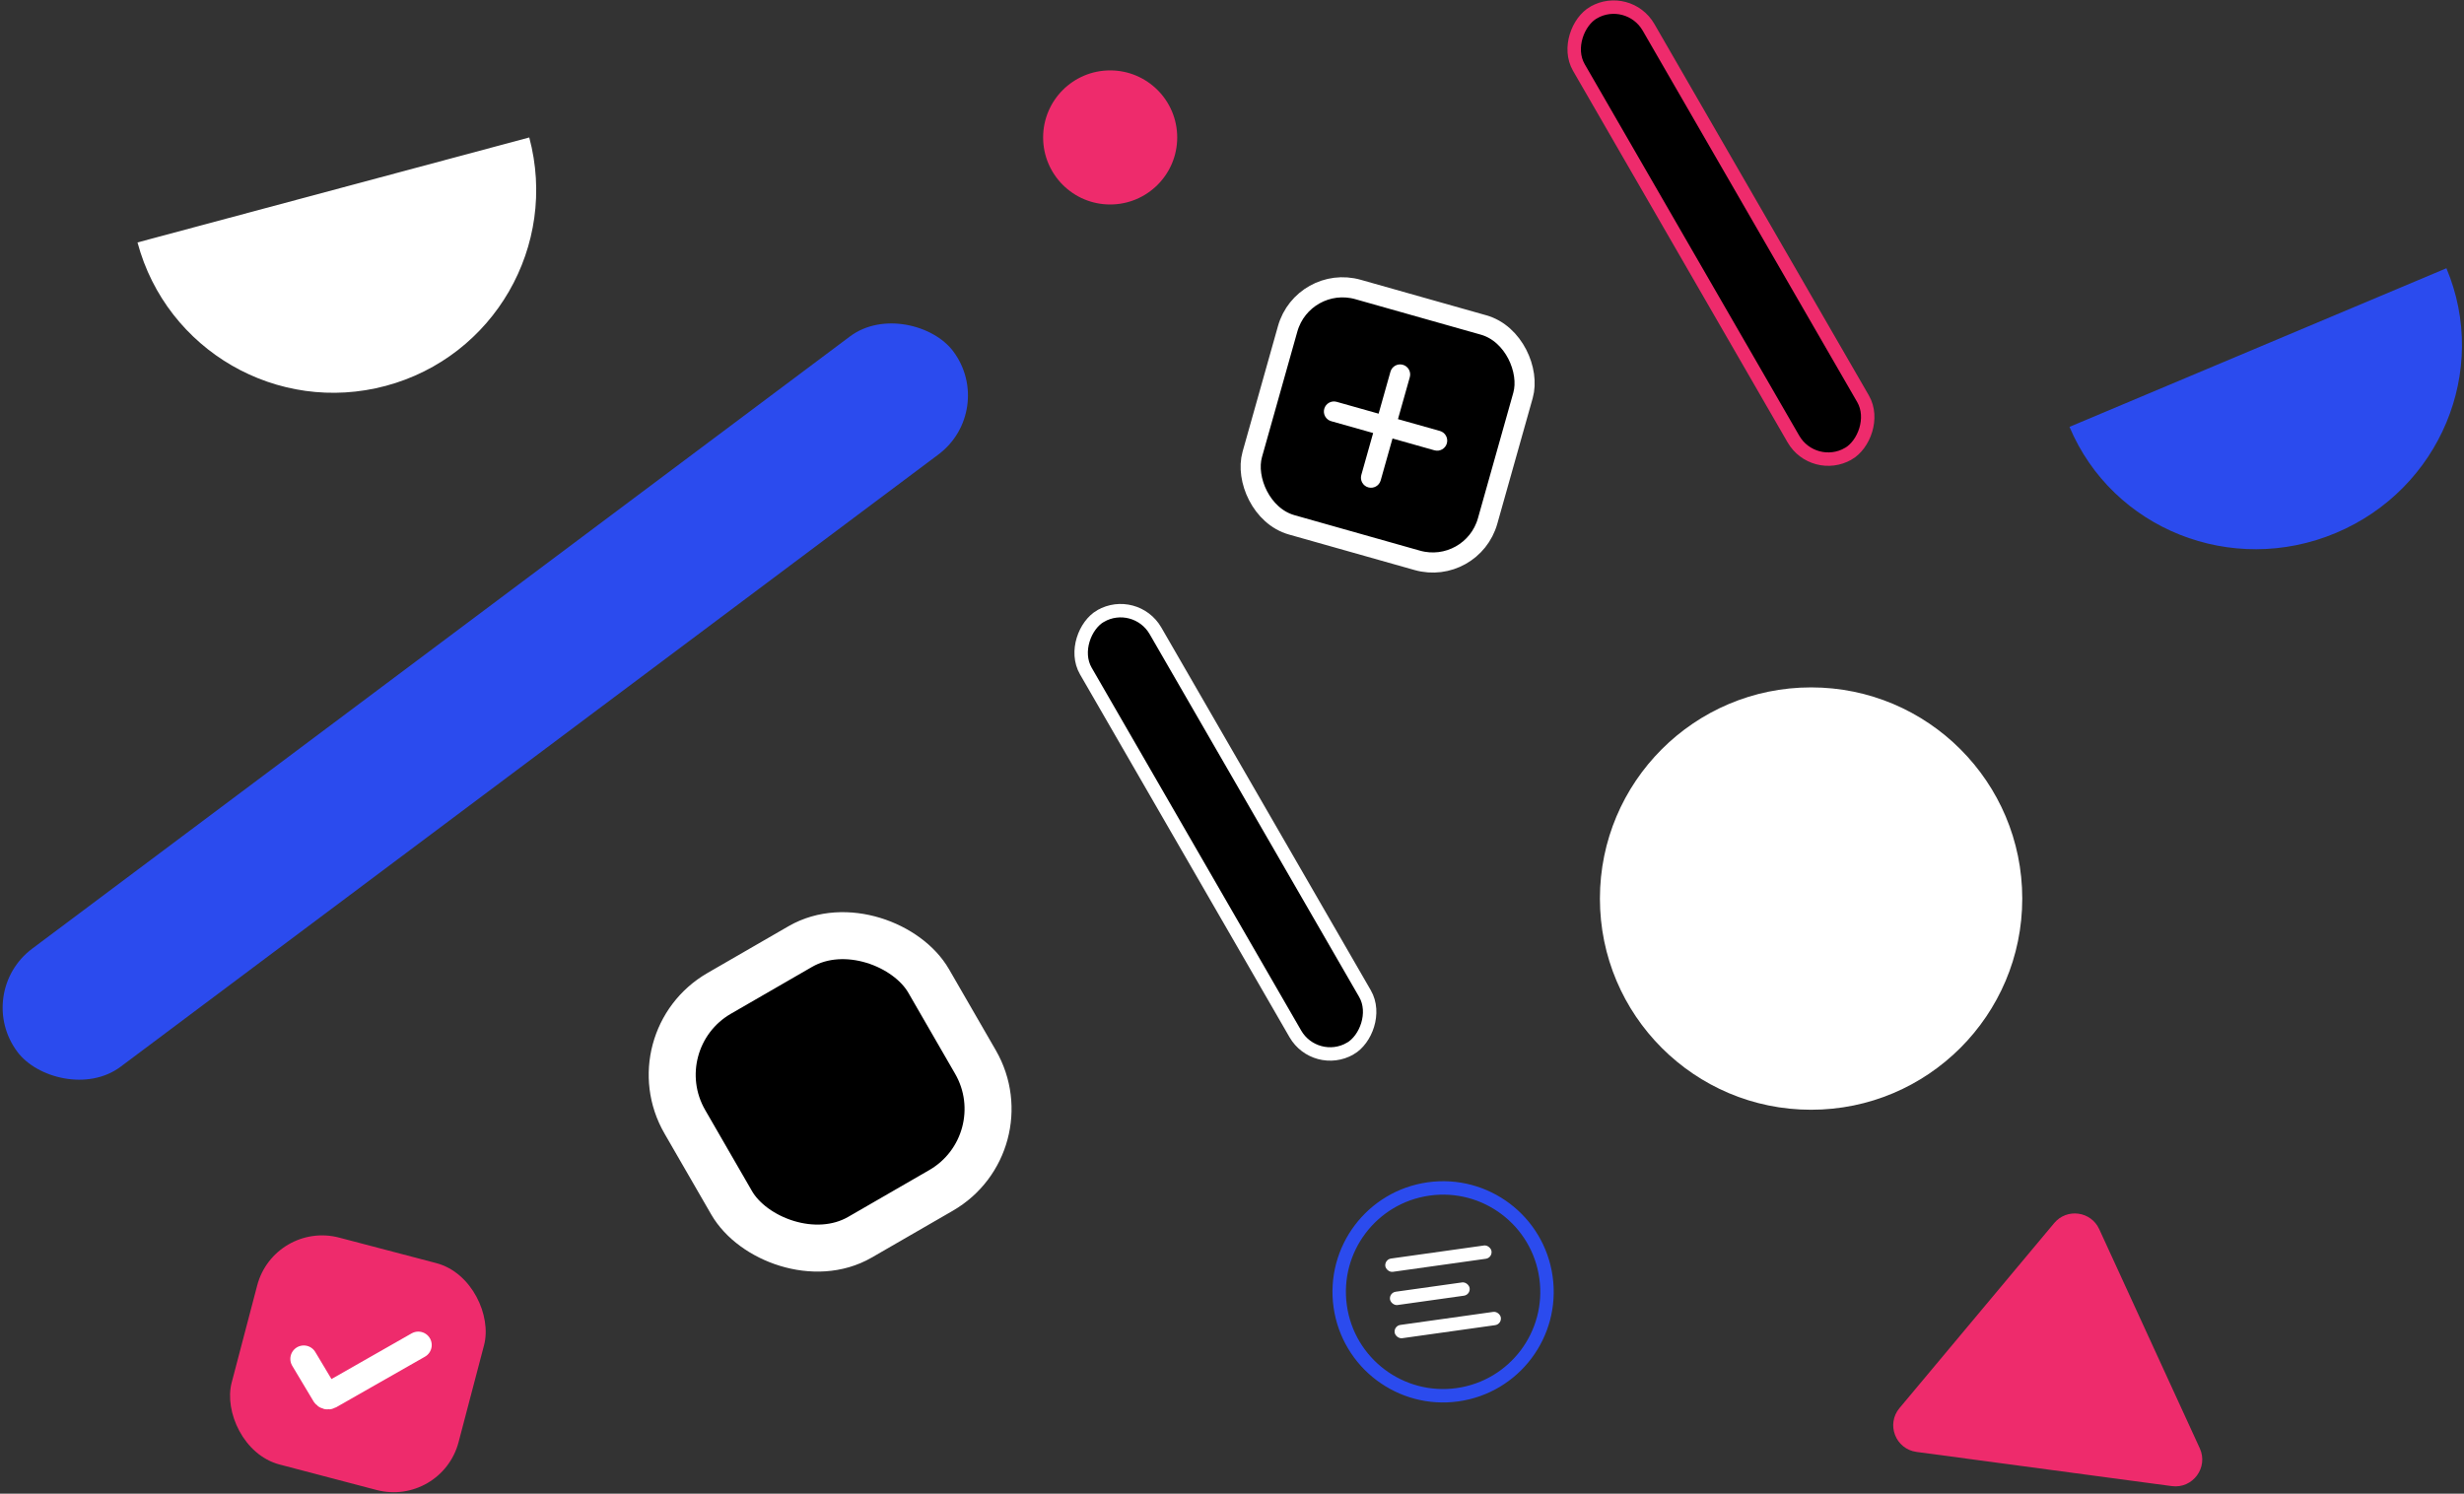<svg width="734" height="445" viewBox="0 0 734 445" fill="none" xmlns="http://www.w3.org/2000/svg">
<rect x="0" y="0" width="734" height="445" fill="#333333" stroke="none"/>
<g clip-path="url(#clip0_2127_91704)">
<rect width="83.877" height="83.883" rx="28" transform="matrix(0.866 -0.5 0.5 0.866 190 309.943)" fill="black" stroke="white" stroke-width="14"/>
<rect x="0.732" y="-2.732" width="151.783" height="23.959" rx="11.979" transform="matrix(-0.5 -0.866 0.866 -0.5 542.958 140.434)" fill="black" stroke="#EE2B6C" stroke-width="4"/>
<rect width="348.457" height="43.943" rx="21.971" transform="matrix(0.8 -0.599 0.6 0.8 -8 295.8)" fill="#2B4BEE"/>
<ellipse cx="539.504" cy="267.705" rx="62.906" ry="62.915" fill="white"/>
<path d="M728.763 79.915C741.596 110.416 726.865 145.721 695.86 158.771C664.854 171.82 629.316 157.673 616.482 127.171L728.763 79.915Z" fill="#2B4BEE"/>
<path d="M611.923 364.385C615.694 359.875 622.88 360.837 625.332 366.181L655.291 431.481C657.918 437.208 653.203 443.583 646.958 442.746L570.917 432.562C564.673 431.726 561.8 424.335 565.841 419.501L611.923 364.385Z" fill="#EE2B6C"/>
<rect x="-0.732" y="2.732" width="148.787" height="23.959" rx="11.979" transform="matrix(0.5 0.866 -0.866 0.5 340.945 176.82)" fill="black" stroke="white" stroke-width="4"/>
<path d="M460.533 380.561C462.912 397.491 451.118 413.144 434.191 415.523C417.264 417.903 401.613 406.107 399.234 389.177C396.855 372.247 408.649 356.595 425.576 354.215C442.503 351.836 458.154 363.631 460.533 380.561Z" stroke="#2B4BEE" stroke-width="4"/>
<rect width="31.952" height="3.995" rx="1.997" transform="matrix(0.99 -0.139 0.139 0.99 412.396 375.226)" fill="white"/>
<rect width="23.964" height="3.995" rx="1.997" transform="matrix(0.99 -0.139 0.139 0.99 413.787 385.116)" fill="white"/>
<rect width="31.952" height="3.995" rx="1.997" transform="matrix(0.99 -0.139 0.139 0.99 415.174 395.004)" fill="white"/>
<path d="M157.661 40.954C166.296 73.185 147.171 106.314 114.945 114.951C82.719 123.587 49.594 104.46 40.959 72.229L157.661 40.954Z" fill="white"/>
<rect width="69.896" height="69.904" rx="20" transform="matrix(0.967 0.254 -0.254 0.967 81.693 363.632)" fill="#EE2B6C"/>
<path d="M90.487 404.845L96.818 415.424C97.097 415.891 97.699 416.049 98.171 415.78L124.607 400.716" stroke="white" stroke-width="8" stroke-linecap="round"/>
<rect x="2.073" y="3.702" width="72.882" height="72.892" rx="17" transform="matrix(0.962 0.272 -0.271 0.962 387.193 77.493)" fill="black" stroke="white" stroke-width="6"/>
<path fill-rule="evenodd" clip-rule="evenodd" d="M405.523 141.502C405.074 143.094 406 144.749 407.593 145.199C409.185 145.648 410.84 144.721 411.289 143.129L414.813 130.634L427.305 134.159C428.897 134.608 430.552 133.682 431.002 132.089C431.451 130.497 430.524 128.842 428.932 128.392L416.44 124.868L419.965 112.372C420.414 110.78 419.487 109.125 417.895 108.676C416.303 108.227 414.648 109.153 414.199 110.745L410.674 123.241L398.181 119.715C396.588 119.266 394.933 120.193 394.484 121.785C394.035 123.377 394.962 125.033 396.554 125.482L409.047 129.007L405.523 141.502Z" fill="white"/>
<ellipse cx="330.706" cy="40.947" rx="19.97" ry="19.973" fill="#EE2B6C"/>
</g>
<defs>
<clipPath id="clip0_2127_91704">
<rect width="734" height="445" fill="white"/>
</clipPath>
</defs>
</svg>
